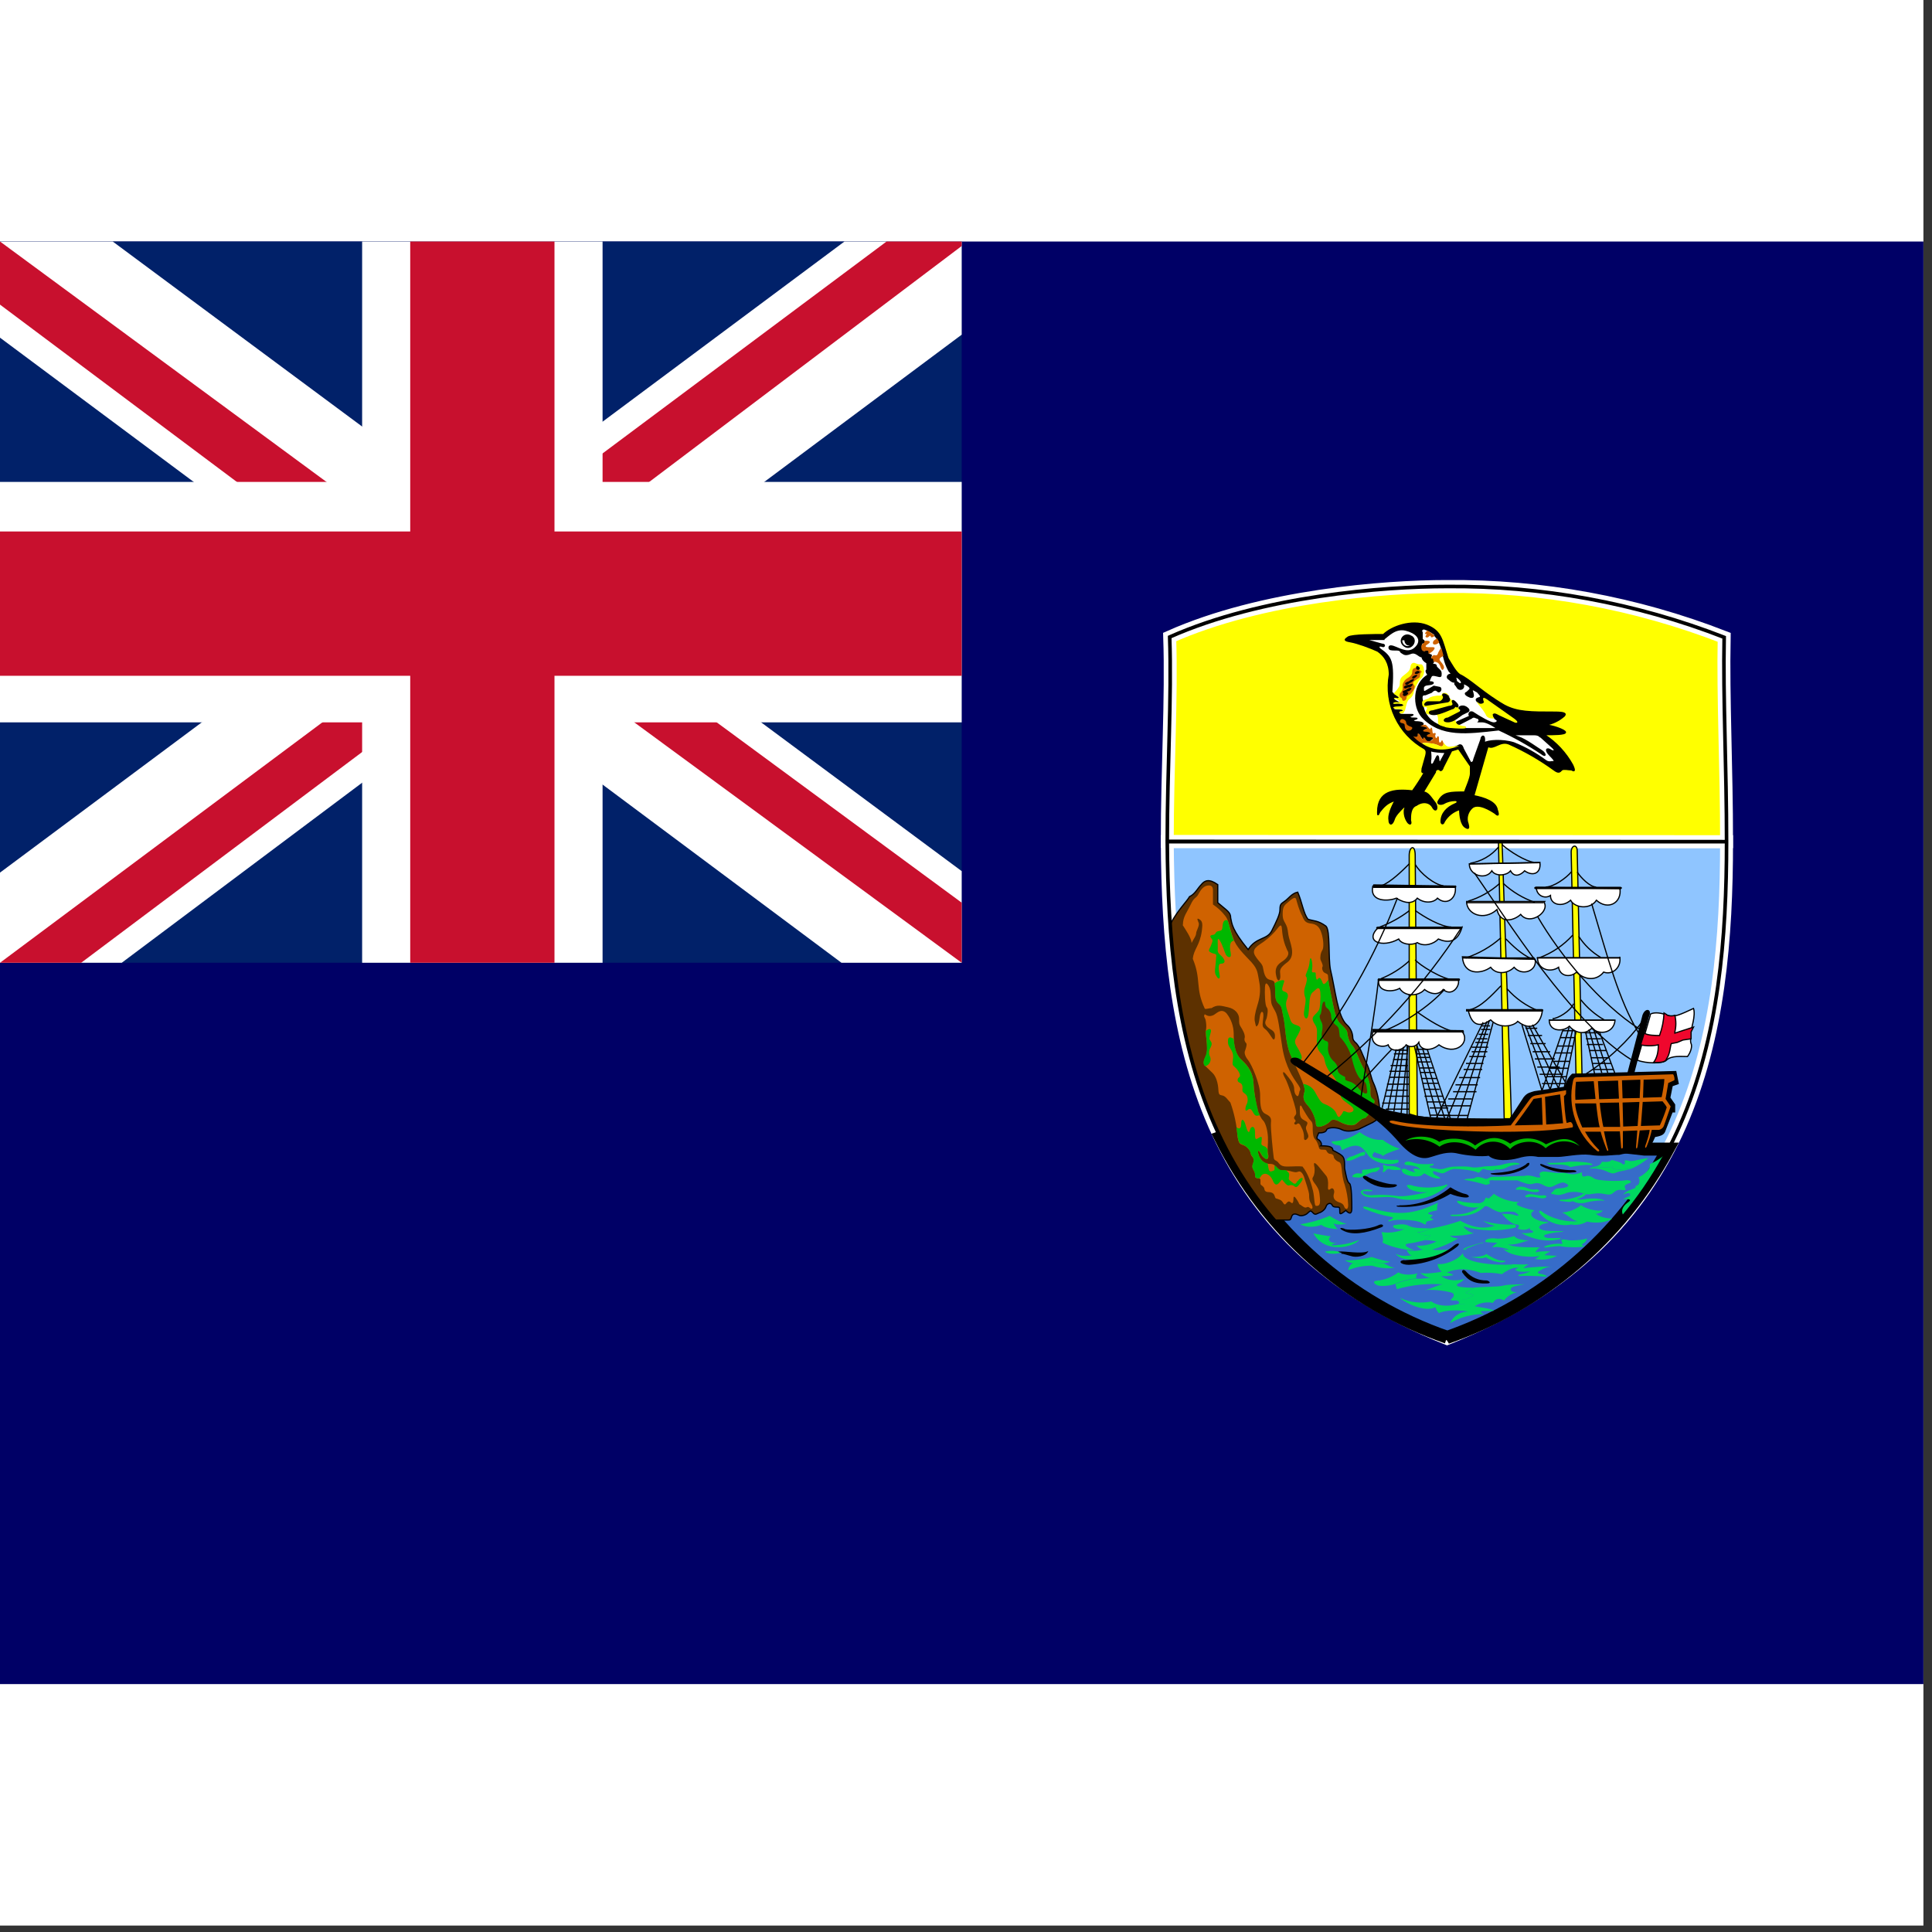 <svg width="75" height="75" viewBox="0 0 75 75" fill="none" xmlns="http://www.w3.org/2000/svg">
<rect x="0" y="0" width="75" height="75" fill="#333333" stroke="none"/>
<rect width="74.667" height="74.75" fill="white"/>
<g clip-path="url(#clip0_1_74171)">
<path d="M74.667 65.375V9.375H0V65.375H74.667Z" fill="#000066"/>
<path d="M67.025 32.673C67.025 40.105 65.835 48.132 56.175 51.958C46.538 48.132 45.36 40.105 45.313 32.673H67.025Z" fill="#8FC5FF" stroke="white" stroke-width="0.502"/>
<path d="M56.163 51.923C59.836 50.638 62.897 48.03 64.75 44.608H63.84C63.572 44.562 54.577 43.698 53.492 43.243C52.57 42.917 49.012 43.558 47.378 44.153C49.183 47.791 52.341 50.576 56.175 51.912L56.163 51.923Z" fill="#366CC9" stroke="black" stroke-width="0.502"/>
<path d="M49.42 47.362H49.968C50.097 47.362 50.097 47.362 50.143 47.222C50.19 47.082 50.33 47.128 50.423 47.175C50.505 47.222 50.692 47.175 50.773 47.082C50.878 46.988 50.878 46.988 50.972 47.082C51.053 47.175 51.1 47.128 51.205 47.082C51.24 47.082 51.427 46.988 51.473 46.848C51.508 46.72 51.648 46.673 51.707 46.767C51.742 46.86 51.823 46.86 51.928 46.86C52.01 46.86 52.01 46.895 52.01 47.035C52.01 47.128 52.01 47.175 52.243 46.988C52.43 47.175 52.477 47.082 52.477 46.895C52.477 46.72 52.477 45.985 52.383 45.938C52.29 45.892 52.243 45.577 52.197 45.355C52.197 44.888 52.197 44.888 51.742 44.655C51.742 44.538 51.648 44.48 51.275 44.48C51.333 44.433 51.275 44.305 51.193 44.247C51.1 44.212 51.1 44.165 51.193 43.978C51.287 43.978 51.473 43.978 51.508 43.838C51.602 43.757 51.882 43.757 52.057 43.838C52.243 43.932 52.43 43.932 52.745 43.838L53.293 43.57C53.527 43.43 53.562 43.383 53.562 43.208C53.562 42.742 53.433 42.298 53.328 42.065C53.212 41.832 53.212 41.598 53.013 41.202C52.838 40.828 52.838 40.735 52.663 40.513C52.558 40.42 52.512 40.373 52.512 40.245C52.498 40.065 52.414 39.897 52.278 39.778C51.928 39.463 51.835 38.413 51.648 37.643C51.555 37.177 51.648 36.127 51.473 35.952C51.147 35.718 51.007 35.765 50.773 35.683C50.598 35.45 50.552 35.042 50.377 34.633C50.143 34.68 50.003 34.902 49.875 34.983C49.735 35.088 49.688 35.088 49.688 35.31C49.688 35.497 49.548 35.777 49.373 36.127C49.187 36.5 48.778 36.36 48.452 36.862C47.822 36.092 47.822 35.858 47.775 35.637C47.775 35.403 47.635 35.357 47.273 35.042V34.342C46.947 34.108 46.772 34.167 46.632 34.342C46.492 34.482 46.398 34.703 46.177 34.808C46.083 34.983 45.71 35.345 45.442 35.858C45.722 39.953 46.632 44.06 49.408 47.35L49.42 47.362Z" fill="#5D3100" stroke="black" stroke-width="0.047"/>
<path d="M67.025 32.673C67.025 29.838 66.885 27.097 66.932 24.74C63.5 23.405 59.846 22.736 56.163 22.768C53.748 22.768 49 23.13 45.407 24.728C45.488 27.097 45.313 29.838 45.313 32.662L67.025 32.673Z" fill="#FFFF00" stroke="white" stroke-width="0.502"/>
<path d="M45.908 35.905C46.025 36.092 46.247 36.407 46.258 36.605C46.352 36.418 46.422 36.348 46.433 36.243C46.433 36.127 46.585 35.928 46.527 35.812C46.48 35.695 46.445 35.613 46.573 35.695C46.702 35.777 46.678 35.928 46.655 36.138C46.573 36.722 46.34 36.838 46.305 37.223C46.643 38.04 46.387 38.343 46.772 39.16C46.83 39.183 46.982 39.125 47.028 39.137C47.238 38.997 47.378 39.032 47.67 39.102C47.95 39.16 48.102 39.358 48.102 39.545C48.102 39.732 48.102 39.767 48.172 39.872C48.23 39.965 48.335 40.14 48.323 40.268C48.288 40.385 48.335 40.455 48.382 40.502C48.417 40.56 48.358 40.712 48.335 40.782C48.3 40.852 48.312 40.98 48.452 41.155C48.592 41.33 48.918 42.077 48.918 42.508C48.918 42.963 48.953 43.162 49.128 43.243C49.303 43.325 49.362 43.395 49.338 43.582C49.315 43.757 49.42 44.748 49.443 44.912C49.455 45.063 49.525 45.028 49.607 45.11C49.677 45.192 49.723 45.285 49.957 45.285C50.202 45.285 50.423 45.262 50.563 45.285C50.797 45.577 50.913 45.985 50.972 46.23C51.03 46.487 51.018 46.813 51.088 46.813C51.182 46.813 51.263 46.813 51.24 46.522C51.217 46.218 51.193 46.172 51.088 46.008C50.972 45.857 50.913 45.775 50.972 45.693C51.03 45.6 51.042 45.46 51.03 45.332C51.007 45.215 50.96 45.028 51.17 45.262L51.485 45.647C51.543 45.717 51.567 45.88 51.555 46.032C51.543 46.172 51.555 46.23 51.66 46.148C51.742 46.078 51.835 46.207 51.777 46.358C51.742 46.51 51.812 46.603 51.952 46.662C52.092 46.708 52.15 46.743 52.185 46.848C52.22 46.942 52.337 47 52.337 46.778C52.325 46.505 52.278 46.234 52.197 45.973C52.138 45.833 52.092 45.53 52.08 45.343C52.057 45.168 52.033 45.122 51.952 45.098C51.87 45.063 51.788 44.982 51.777 44.912C51.777 44.83 51.695 44.795 51.648 44.795C51.59 44.795 51.543 44.76 51.508 44.702C51.485 44.632 51.45 44.632 51.392 44.632C51.333 44.62 51.24 44.655 51.205 44.562C51.182 44.468 51.135 44.328 51.077 44.258C51.018 44.188 50.972 44.153 50.96 43.885C50.96 43.617 50.96 43.582 50.867 43.488C50.773 43.395 50.633 43.138 50.575 43.045C50.528 42.928 50.458 42.823 50.458 43.045C50.458 43.278 50.458 43.395 50.61 43.477C50.75 43.558 50.785 43.558 50.727 43.687C50.657 43.803 50.727 43.885 50.75 43.967C50.785 44.048 50.82 44.13 50.75 44.2C50.68 44.293 50.61 44.27 50.622 44.142C50.622 44.006 50.586 43.873 50.517 43.757C50.47 43.64 50.412 43.57 50.342 43.64C50.272 43.687 50.213 43.617 50.26 43.57C50.318 43.523 50.295 43.488 50.26 43.453C50.237 43.43 50.213 43.383 50.272 43.313C50.33 43.243 50.33 43.208 50.295 43.045C50.26 42.882 50.003 42.042 49.887 41.855C49.77 41.657 49.782 41.528 49.922 41.703C50.073 41.89 50.213 42.053 50.237 42.217C50.237 42.38 50.272 42.473 50.318 42.52C50.377 42.578 50.4 42.567 50.435 42.427C50.435 42.298 50.552 42.345 50.388 42.1C50.213 41.855 49.91 41.435 49.782 40.677C49.665 39.93 49.618 39.452 49.502 39.253C49.385 39.043 49.35 38.997 49.338 38.81C49.327 38.623 49.338 38.425 49.257 38.285C49.175 38.145 49.117 38.122 49.105 38.332C49.093 38.542 49.105 39.032 49.175 39.102C49.245 39.183 49.198 39.405 49.175 39.51C49.152 39.627 48.977 39.755 49.373 39.988C49.525 40.093 49.49 40.222 49.49 40.292C49.455 40.385 49.432 40.373 49.35 40.245C49.268 40.117 49.187 40 49.105 39.942C49.023 39.883 49 39.825 49.023 39.65C49.047 39.475 49.058 39.358 49.023 39.3C48.977 39.253 48.953 39.288 48.918 39.393C48.895 39.487 48.883 39.743 48.813 39.813C48.755 39.883 48.755 39.837 48.72 39.685C48.673 39.533 48.732 39.288 48.813 39.02C48.895 38.763 48.953 38.46 48.883 38.11C48.813 37.76 48.837 37.643 48.58 37.352C48.3 37.048 47.985 36.768 47.868 36.407C47.728 36.033 47.705 35.707 47.553 35.543C47.422 35.375 47.264 35.23 47.087 35.112V34.563C47.087 34.423 47.028 34.353 46.877 34.377C46.725 34.4 46.62 34.528 46.527 34.703C46.433 34.89 46.363 34.808 46.223 35.112C46.083 35.415 45.92 35.578 45.92 35.905H45.908Z" fill="#CF6200"/>
<path d="M46.76 39.37C46.877 39.44 46.958 39.475 47.11 39.405C47.238 39.335 47.402 39.125 47.612 39.335C47.789 39.557 47.888 39.832 47.892 40.117C47.892 40.385 47.892 40.875 48.195 41.143C48.498 41.412 48.65 41.703 48.662 42.053C48.686 42.407 48.741 42.759 48.825 43.103C48.872 43.243 48.942 43.407 49.047 43.512C49.128 43.605 49.21 43.873 49.222 44.153C49.233 44.445 49.187 44.632 49.222 44.783C49.268 44.923 49.222 45.04 49.128 44.982C49.012 44.923 48.988 44.865 48.918 44.748C48.848 44.632 48.802 44.643 48.86 44.83C48.918 45.017 49.093 45.18 49.245 45.18C49.397 45.18 49.443 45.192 49.548 45.297C49.642 45.39 49.653 45.437 49.817 45.437C49.98 45.437 50.003 45.437 50.167 45.483C50.318 45.518 50.318 45.507 50.4 45.483C50.482 45.448 50.563 45.53 50.622 45.682C50.668 45.833 50.82 46.265 50.82 46.382C50.82 46.498 50.82 46.615 50.902 46.732C50.983 46.86 50.96 46.965 50.867 46.907C50.785 46.837 50.773 46.848 50.715 46.872C50.645 46.895 50.598 46.848 50.493 46.778C50.4 46.732 50.458 46.743 50.365 46.603C50.272 46.452 50.213 46.405 50.213 46.522C50.213 46.638 50.19 46.755 50.12 46.685C50.05 46.627 50.015 46.627 49.957 46.685C49.898 46.755 49.875 46.802 49.805 46.685C49.735 46.568 49.653 46.568 49.572 46.533C49.513 46.522 49.513 46.522 49.478 46.417C49.443 46.3 49.327 46.277 49.245 46.277C49.14 46.277 49.093 46.23 49.082 46.16C49.082 46.09 49.012 46.043 48.965 46.008C48.907 45.973 48.942 45.892 48.93 45.81C48.93 45.728 48.848 45.752 48.802 45.74C48.743 45.717 48.72 45.728 48.72 45.6C48.72 45.483 48.662 45.448 48.638 45.367C48.592 45.273 48.638 45.192 48.662 45.11C48.673 44.993 48.662 44.947 48.592 44.877C48.522 44.783 48.592 44.702 48.393 44.527C48.195 44.375 48.102 44.515 48.043 44.13C48.01 43.676 47.916 43.229 47.763 42.8C47.647 42.683 47.588 42.567 47.472 42.532C47.355 42.497 47.308 42.532 47.297 42.298C47.285 42.065 47.215 41.785 47.063 41.645L46.795 41.388C46.725 41.342 46.69 41.225 46.795 41.038C46.9 40.828 46.853 40.548 46.842 40.42C46.83 40.303 46.795 40.117 46.818 39.977C46.842 39.837 46.818 39.662 46.795 39.568C46.76 39.487 46.713 39.452 46.772 39.37H46.76ZM49.618 36.01C49.463 36.215 49.279 36.396 49.07 36.547C48.848 36.71 48.568 36.827 48.72 37.095C48.883 37.363 49.012 37.398 49.035 37.597C49.07 37.807 49.128 37.982 49.268 38.028C49.443 38.075 49.502 38.052 49.502 38.378C49.502 38.693 49.502 38.845 49.642 38.962C49.782 39.078 49.758 39.218 49.828 39.51C49.898 39.813 49.898 40.467 50.085 40.91C50.26 41.342 50.703 42.193 50.645 42.357C50.598 42.532 50.552 42.66 50.727 42.87C50.925 43.068 51.042 43.372 51.077 43.547C51.077 43.722 51.112 43.78 51.31 43.722C51.44 43.689 51.557 43.62 51.648 43.523C51.707 43.442 51.835 43.453 52.01 43.547C52.185 43.652 52.453 43.733 52.617 43.652C52.768 43.547 52.85 43.407 52.99 43.407C53.212 43.243 53.293 42.917 53.34 42.823C53.387 42.73 53.352 42.73 53.258 42.637C53.165 42.543 53.212 42.38 53.2 42.228C53.177 42.065 53.118 41.82 52.932 41.47C52.745 41.12 52.617 40.7 52.5 40.595C52.383 40.478 52.313 40.21 52.302 40.082C52.29 39.965 52.138 39.848 52.045 39.755C51.94 39.65 51.858 39.522 51.742 38.962C51.625 38.413 51.555 38.028 51.555 37.912C51.555 37.818 51.532 37.818 51.438 37.772C51.345 37.737 51.298 37.585 51.345 37.515C51.357 37.433 51.298 37.352 51.263 37.258C51.24 37.165 51.263 36.99 51.333 36.885C51.392 36.792 51.38 36.535 51.322 36.302C51.263 36.092 51.193 35.905 50.937 35.858C50.692 35.835 50.633 35.765 50.552 35.555C50.435 35.357 50.342 34.995 50.318 34.913C50.295 34.832 50.237 34.82 50.05 34.983C49.863 35.135 49.793 35.182 49.793 35.485C49.793 35.683 49.84 35.742 49.898 35.847C49.957 35.963 49.98 35.998 50.015 36.29C50.062 36.582 50.33 37.06 49.992 37.34C49.642 37.597 49.688 37.667 49.7 37.853C49.723 38.052 49.607 38.168 49.548 37.912C49.478 37.632 49.548 37.48 49.735 37.352C49.922 37.235 50.097 37.06 49.968 36.885C49.856 36.642 49.789 36.382 49.77 36.115C49.758 35.928 49.735 35.858 49.618 36.01Z" fill="#CF6200"/>
<path d="M46.807 40.035L46.842 40.42C46.842 40.548 46.888 40.828 46.783 41.027C46.69 41.225 46.713 41.33 46.783 41.388H46.795C46.993 41.33 47.028 41.12 46.97 41.015C46.945 40.959 46.934 40.898 46.938 40.837C46.942 40.776 46.961 40.717 46.993 40.665C47.052 40.548 47.052 40.49 46.993 40.408C46.935 40.327 46.935 40.327 46.993 40.105C47.063 39.907 46.912 39.907 46.807 40.035ZM48.837 43.103C48.802 42.963 48.662 42.403 48.662 42.053C48.65 41.703 48.487 41.412 48.195 41.143C47.962 40.933 47.915 40.595 47.892 40.327C47.717 40.222 47.658 40.268 47.67 40.467C47.67 40.677 47.903 40.77 47.868 41.085C47.833 41.388 47.833 41.318 47.985 41.47C48.113 41.61 48.183 41.773 48.102 41.82C48.02 41.878 48.02 41.995 48.125 42.03C48.242 42.077 48.242 42.193 48.23 42.31C48.218 42.415 48.335 42.438 48.382 42.508C48.452 42.59 48.452 42.788 48.382 42.893C48.335 43.01 48.323 43.185 48.428 43.092C48.545 42.987 48.592 43.092 48.673 43.232C48.743 43.348 48.813 43.313 48.907 43.29C48.873 43.231 48.846 43.168 48.825 43.103H48.837ZM50.353 45.857C50.307 45.997 50.225 45.962 50.155 45.892C50.085 45.822 50.003 45.822 50.038 45.682C50.062 45.553 50.038 45.53 49.957 45.46L49.922 45.425H49.828C49.653 45.425 49.642 45.39 49.537 45.285C49.518 45.269 49.499 45.253 49.478 45.238V45.332C49.478 45.46 49.478 45.425 49.362 45.472C49.245 45.507 49.245 45.343 49.222 45.238C49.22 45.215 49.216 45.191 49.21 45.168C49.126 45.15 49.049 45.108 48.987 45.048C48.926 44.989 48.882 44.913 48.86 44.83C48.802 44.643 48.86 44.632 48.93 44.748C49 44.865 49.012 44.9 49.117 44.982C49.21 45.04 49.257 44.923 49.21 44.783C49.204 44.733 49.204 44.682 49.21 44.632C49.193 44.584 49.16 44.543 49.117 44.515C48.907 44.433 48.977 44.422 48.977 44.258C49 44.107 48.965 44.107 48.837 44.188C48.72 44.27 48.72 44.188 48.72 43.932C48.72 43.698 48.557 43.698 48.522 43.862C48.487 44.037 48.417 43.92 48.358 43.687C48.3 43.453 48.183 43.383 48.183 43.617C48.183 43.815 48.113 43.85 47.997 43.757L48.043 44.118C48.102 44.503 48.195 44.352 48.393 44.527C48.58 44.69 48.522 44.783 48.592 44.865C48.662 44.947 48.673 45.005 48.662 45.098C48.627 45.192 48.592 45.273 48.627 45.355C48.662 45.448 48.72 45.472 48.72 45.6C48.72 45.717 48.743 45.705 48.802 45.74H48.895L48.977 45.623C49.128 45.483 49.327 45.623 49.408 45.822C49.478 45.997 49.56 46.043 49.677 45.892C49.793 45.752 49.747 45.775 49.863 45.903C49.98 46.043 50.027 46.02 50.027 46.02C50.027 46.02 50.143 45.973 50.237 46.043C50.318 46.113 50.353 46.102 50.517 45.88C50.668 45.647 50.447 45.717 50.377 45.857H50.353ZM50.797 39.347C50.843 38.997 50.808 38.658 50.948 38.53C51.1 38.413 51.263 38.145 51.263 38.693C51.24 39.23 51.217 39.195 51.112 39.323C50.995 39.452 50.902 39.487 50.995 39.685C51.123 39.883 51.135 39.918 51.123 40.222C51.112 40.537 51.112 40.677 51.228 40.828C51.357 40.992 51.392 40.992 51.427 41.178C51.463 41.378 51.561 41.562 51.707 41.703C51.847 41.843 52.01 42.193 52.022 42.45C52.045 42.707 52.255 42.765 52.465 42.952C52.675 43.127 52.418 43.243 52.267 43.162C52.103 43.092 52.162 43.162 52.068 43.278C51.975 43.395 51.952 43.407 51.87 43.208C51.788 43.022 51.52 42.893 51.392 42.847C51.263 42.8 51.158 42.59 51.042 42.38C50.995 42.297 50.929 42.227 50.85 42.174C50.771 42.121 50.681 42.088 50.587 42.077C50.633 42.205 50.657 42.31 50.645 42.357C50.598 42.532 50.552 42.66 50.727 42.87C50.925 43.068 51.042 43.372 51.077 43.547C51.077 43.722 51.112 43.78 51.31 43.722C51.437 43.683 51.553 43.615 51.648 43.523C51.707 43.442 51.835 43.442 52.01 43.547C52.185 43.64 52.453 43.733 52.617 43.64C52.768 43.535 52.85 43.407 52.99 43.407C53.212 43.243 53.293 42.905 53.34 42.823C53.387 42.707 53.352 42.707 53.258 42.625C53.165 42.532 53.212 42.368 53.188 42.217C53.188 42.053 53.118 41.82 52.932 41.47C52.733 41.12 52.617 40.7 52.5 40.595C52.383 40.478 52.302 40.21 52.302 40.082C52.278 39.965 52.138 39.848 52.045 39.743C51.94 39.65 51.847 39.51 51.742 38.962C51.66 38.53 51.578 38.192 51.567 38.028C51.45 38.203 51.368 38.262 51.333 38.122C51.275 37.982 51.228 37.912 51.158 38.005C51.1 38.098 51.077 37.912 51.077 37.83C51.077 37.748 51.077 37.748 50.972 37.748C50.878 37.748 50.972 37.632 50.937 37.375C50.902 37.142 50.855 37.118 50.832 37.398C50.797 37.678 50.633 37.865 50.703 37.912C50.762 37.982 50.727 38.11 50.668 38.297C50.617 38.432 50.617 38.581 50.668 38.717C50.715 38.833 50.645 39.09 50.622 39.288C50.587 39.487 50.75 39.697 50.797 39.358V39.347ZM47.903 36.523C47.787 36.523 47.705 36.64 47.775 36.99C47.822 37.223 47.658 37.177 47.588 37.06C47.53 36.943 47.472 36.71 47.355 36.512C47.227 36.313 47.285 36.64 47.273 36.838C47.25 37.037 47.378 37.037 47.483 37.188C47.6 37.352 47.507 37.41 47.39 37.41C47.273 37.41 47.308 37.667 47.343 37.83C47.378 38.005 47.308 38.04 47.227 37.9C47.11 37.748 47.192 37.55 47.203 37.27C47.227 37.002 47.238 37.06 47.063 37.002C46.888 36.932 46.912 36.897 46.993 36.745C47.052 36.582 47.11 36.512 47.028 36.43C46.958 36.348 46.97 36.302 47.098 36.29C47.215 36.267 47.168 36.173 47.285 36.15C47.402 36.115 47.448 36.15 47.46 35.952C47.472 35.777 47.53 35.683 47.658 35.73C47.74 35.998 47.833 36.407 47.903 36.523ZM49.502 38.39C49.502 38.717 49.502 38.857 49.642 38.973C49.782 39.09 49.758 39.23 49.828 39.522C49.898 39.825 49.898 40.478 50.085 40.922L50.295 41.388C50.394 41.305 50.473 41.202 50.528 41.085C50.563 40.992 50.423 40.758 50.318 40.583C50.202 40.373 50.33 40.315 50.435 40.07C50.552 39.848 50.435 39.837 50.248 39.767C50.085 39.708 50.085 39.533 49.992 39.288C49.898 39.032 49.91 38.927 49.968 38.775C50.027 38.635 49.992 38.53 49.863 38.495C49.735 38.46 49.77 38.378 49.817 38.215C49.863 38.063 49.898 38.028 49.7 38.063C49.56 38.11 49.525 38.145 49.478 38.18L49.502 38.39Z" fill="#00B800"/>
<path d="M51.322 39.043C51.298 39.23 51.298 39.335 51.252 39.393C51.205 39.452 51.24 39.545 51.287 39.65C51.345 39.743 51.357 39.86 51.322 40.047C51.275 40.222 51.345 40.35 51.438 40.397C51.532 40.443 51.578 40.397 51.555 40.63C51.545 40.73 51.558 40.832 51.592 40.927C51.627 41.022 51.682 41.108 51.753 41.178C51.87 41.272 51.952 41.423 51.928 41.528C51.928 41.622 52.01 41.703 52.127 41.762C52.243 41.808 52.22 41.82 52.22 41.878C52.22 41.937 52.267 41.948 52.383 41.983C52.5 42.018 52.617 42.088 52.757 42.263C52.897 42.45 53.107 42.532 53.072 42.345C53.037 42.17 53.072 42.018 52.885 41.937C52.687 41.843 52.547 41.388 52.477 41.073C52.391 40.763 52.23 40.479 52.01 40.245C51.975 40.012 52.01 39.907 51.87 39.802C51.81 39.759 51.761 39.704 51.726 39.639C51.692 39.574 51.673 39.502 51.672 39.428C51.672 39.335 51.602 39.195 51.532 39.148C51.473 39.113 51.438 39.043 51.438 38.938C51.438 38.845 51.345 38.857 51.322 39.055V39.043Z" fill="#5D3100"/>
<path d="M50.482 47.525C50.871 47.465 51.252 47.355 51.613 47.198C51.812 47.327 52.138 47.502 52.278 47.502C52.01 47.56 51.823 47.537 51.765 47.478C51.8 47.56 51.882 47.7 51.952 47.712C51.683 47.712 51.392 47.642 51.298 47.548C51.065 47.642 50.692 47.665 50.482 47.525ZM50.983 47.875C51.088 47.91 51.59 47.992 51.66 47.992C51.497 48.132 51.637 48.272 51.905 48.248C51.788 48.272 51.625 48.318 51.73 48.342C52.086 48.337 52.438 48.266 52.768 48.132C52.535 48.423 51.438 48.692 50.983 47.875ZM51.45 48.587C51.655 48.536 51.87 48.548 52.068 48.622C51.905 48.692 51.543 48.692 51.438 48.598L51.45 48.587Z" fill="#00D860"/>
<path d="M51.952 48.587C52.185 48.552 52.885 48.703 53.118 48.563C53.037 48.785 52.617 48.82 52.453 48.762C52.302 48.727 52.162 48.668 52.057 48.668C52.127 48.633 52.033 48.633 51.94 48.587H51.952Z" fill="black"/>
<path d="M52.197 48.925C52.551 48.935 52.905 48.892 53.247 48.797C53.445 48.867 53.877 48.983 53.97 48.972C53.772 49.088 53.387 49.018 53.27 48.972C53.099 49.043 52.914 49.075 52.728 49.067C52.543 49.059 52.361 49.011 52.197 48.925Z" fill="#00D860"/>
<path d="M52.5 49.03C52.768 49.088 53.002 49.053 53.258 48.972C53.34 48.995 53.527 49.042 53.713 49.042C53.83 49.1 53.982 49.193 54.145 49.217C53.851 49.257 53.552 49.229 53.27 49.135C52.95 49.126 52.632 49.186 52.337 49.31C52.343 49.255 52.361 49.201 52.392 49.155C52.422 49.108 52.463 49.069 52.512 49.042L52.5 49.03Z" fill="#00D860"/>
<path d="M52.197 47.712C52.395 47.77 53.153 47.735 53.515 47.56C53.678 47.478 53.772 47.607 53.597 47.653C52.99 47.887 52.488 47.957 52.138 47.77C51.998 47.7 51.975 47.63 52.197 47.7V47.712Z" fill="black"/>
<path d="M55.837 46.685C54.915 47.117 54.32 47.245 53.048 46.848C52.932 46.825 52.85 46.848 52.978 46.93C53.297 47.068 53.629 47.169 53.97 47.233C54.133 47.245 54.075 47.315 53.97 47.35C53.877 47.373 53.853 47.443 53.982 47.397C54.11 47.338 54.892 47.315 55.207 47.478C55.335 47.56 55.37 47.537 55.358 47.478C55.347 47.432 55.417 47.397 55.522 47.385C55.615 47.373 55.685 47.338 55.603 47.315C55.522 47.28 55.51 47.257 55.568 47.233C55.627 47.198 55.638 47.163 55.545 47.152C55.463 47.128 55.393 47.105 55.475 47.07C55.572 47.028 55.674 47 55.778 46.988C55.802 46.93 55.767 46.755 55.837 46.685Z" fill="#00D860"/>
<path d="M54.32 46.79C55.044 46.801 55.747 46.553 56.303 46.09C56.49 46.207 56.735 46.323 56.875 46.347C57.003 46.37 57.108 46.487 56.91 46.487C56.712 46.487 56.443 46.405 56.303 46.347C55.708 46.711 55.017 46.886 54.32 46.848C54.192 46.848 54.157 46.79 54.32 46.802V46.79Z" fill="black"/>
<path d="M52.768 43.943C52.955 44.072 53.27 44.282 53.678 44.247C53.876 44.405 54.102 44.523 54.343 44.597C54.063 44.69 53.76 44.795 53.69 44.877C53.573 44.76 53.398 44.783 53.363 44.713C53.247 44.83 53.258 44.865 53.34 44.923C53.605 45.002 53.881 45.038 54.157 45.028C54.297 44.982 54.355 45.11 54.227 45.145C53.912 45.262 53.293 45.145 53.083 44.807C52.85 44.468 52.675 44.34 52.092 44.655C52.033 44.48 52.033 44.457 51.917 44.457C51.8 44.457 51.59 44.305 51.753 44.305C51.917 44.305 52.383 44.235 52.768 43.955V43.943Z" fill="#00D860"/>
<path d="M52.92 44.725C52.803 44.737 52.535 44.888 52.442 44.9C52.337 44.923 52.162 45.063 52.337 45.063C52.535 45.063 52.768 44.865 52.897 44.865C53.025 44.865 53.037 44.69 52.92 44.713V44.725ZM53.503 45.308C53.422 45.332 53.118 45.402 53.037 45.402C52.955 45.402 52.862 45.402 52.873 45.472C52.885 45.53 52.908 45.577 52.768 45.553C52.652 45.53 52.547 45.588 52.523 45.623C52.488 45.658 52.465 45.693 52.593 45.705C52.71 45.705 52.78 45.74 52.932 45.658C53.072 45.588 53.2 45.507 53.352 45.495C53.503 45.495 53.655 45.285 53.492 45.32L53.503 45.308Z" fill="#00D860"/>
<path d="M53.072 45.67C53.2 45.775 53.842 45.973 54.063 45.973C54.297 45.962 54.262 46.055 54.087 46.09C53.888 46.119 53.686 46.106 53.493 46.052C53.3 45.998 53.121 45.903 52.967 45.775C52.827 45.658 52.967 45.612 53.06 45.67H53.072Z" fill="black"/>
<path d="M56.093 46.008C55.706 46.118 55.297 46.13 54.903 46.043C54.705 45.973 54.518 45.973 54.67 46.113C54.787 46.242 55.23 46.323 55.487 46.265C54.6 46.463 54.367 46.452 54.157 46.417C53.886 46.384 53.612 46.376 53.34 46.393C53.21 46.414 53.077 46.398 52.955 46.347C52.873 46.288 52.85 46.218 53.083 46.242C53.317 46.253 53.352 46.218 53.153 46.183C52.943 46.148 52.675 46.23 52.943 46.417C53.223 46.58 53.807 46.393 54.192 46.51C54.528 46.598 54.881 46.603 55.22 46.526C55.559 46.449 55.875 46.291 56.14 46.067C56.175 46.043 56.245 45.95 56.093 45.997V46.008ZM53.69 45.273C53.713 45.343 53.713 45.39 53.69 45.437C53.667 45.483 53.678 45.542 53.748 45.483C53.818 45.425 53.865 45.343 53.958 45.39C54.04 45.425 54.227 45.425 54.308 45.413C54.402 45.413 54.425 45.378 54.308 45.332C54.202 45.286 54.086 45.262 53.97 45.262C53.9 45.273 53.807 45.262 53.748 45.227C53.69 45.192 53.678 45.227 53.69 45.273Z" fill="#00D860"/>
<path d="M54.95 45.507C54.857 45.507 54.67 45.437 54.588 45.39C54.495 45.355 54.355 45.355 54.448 45.507C54.553 45.647 54.985 45.705 55.148 45.647C55.3 45.577 55.242 45.507 55.382 45.6C55.545 45.693 55.697 45.752 55.813 45.752C55.93 45.752 55.965 45.752 55.848 45.682C55.732 45.612 55.662 45.6 55.638 45.542C55.615 45.483 55.615 45.437 55.743 45.483C55.86 45.518 55.977 45.577 56.07 45.53C56.163 45.483 56.327 45.378 56.478 45.378L56.502 45.285C56.292 45.285 56.152 45.343 56.093 45.355C56.047 45.378 55.93 45.402 55.813 45.378C55.697 45.355 55.557 45.343 55.522 45.32C55.475 45.285 55.487 45.262 55.58 45.25C55.673 45.227 55.697 45.168 55.58 45.18C55.463 45.203 55.09 45.203 54.903 45.145C54.728 45.087 54.647 45.075 54.577 45.11C54.495 45.133 54.507 45.227 54.612 45.227C54.728 45.227 54.985 45.262 55.078 45.343C55.148 45.425 55.148 45.425 55.055 45.39C54.95 45.343 54.763 45.367 54.95 45.507Z" fill="#00D860"/>
<path d="M56.502 45.285L56.467 45.378C56.688 45.378 57.213 45.425 57.4 45.53C57.563 45.402 57.528 45.355 57.633 45.39C57.75 45.425 57.913 45.448 57.983 45.425C58.036 45.395 58.099 45.386 58.158 45.402C58.228 45.402 58.392 45.378 58.473 45.332C58.567 45.273 58.753 45.215 58.858 45.215C58.952 45.215 59.092 45.18 58.893 45.145C58.707 45.11 58.403 45.18 58.31 45.215C58.193 45.25 57.902 45.273 57.727 45.273C57.552 45.273 57.307 45.355 57.108 45.308C56.898 45.262 56.618 45.285 56.49 45.285H56.502Z" fill="#00D860"/>
<path d="M59.255 45.192C58.905 45.448 58.462 45.507 57.96 45.542C57.808 45.542 57.855 45.588 57.983 45.6C58.52 45.658 59.127 45.46 59.337 45.25C59.395 45.18 59.383 45.087 59.255 45.18V45.192Z" fill="black"/>
<path d="M56.828 45.798C57.117 45.842 57.402 45.908 57.68 45.997C57.82 45.973 57.855 45.95 57.832 45.892C57.797 45.845 57.785 45.798 58.03 45.822H58.905C58.998 45.787 59.173 45.647 59.255 45.647C59.045 45.647 58.147 45.693 58.042 45.682C57.925 45.682 57.867 45.682 57.797 45.728C57.727 45.763 57.692 45.787 57.598 45.74C57.482 45.705 57.353 45.658 57.248 45.728C57.178 45.775 56.98 45.728 56.828 45.798Z" fill="#00D860"/>
<path d="M58.905 45.822C58.987 45.787 59.173 45.647 59.255 45.635C59.418 45.623 59.582 45.682 59.663 45.705C59.745 45.728 59.838 45.705 59.78 45.635C59.733 45.577 59.78 45.448 60.013 45.483C60.27 45.507 60.387 45.553 60.632 45.53C60.877 45.507 60.97 45.682 61.413 45.507C61.39 45.682 61.472 45.693 61.553 45.658C61.635 45.635 61.728 45.635 61.868 45.74C62.02 45.857 62.883 45.857 63.082 45.822C63.292 45.787 63.385 45.892 63.233 45.938C63.082 45.985 63.047 46.055 63.082 46.113C63.117 46.16 63.152 46.218 62.965 46.195C62.767 46.172 62.732 46.23 62.65 46.288C62.557 46.358 62.533 46.405 62.265 46.347C62.008 46.3 61.95 46.335 61.81 46.347C61.67 46.37 61.635 46.382 61.483 46.335C61.278 46.261 61.054 46.249 60.842 46.3C60.655 46.37 60.527 46.417 60.352 46.37C60.177 46.335 60.177 46.347 60.282 46.253C60.375 46.137 60.398 46.137 60.608 46.125C60.818 46.102 60.958 46.043 60.83 45.962C60.678 45.88 60.643 45.892 60.445 45.973C60.258 46.067 60.165 46.137 59.943 46.02C59.733 45.903 59.64 45.915 59.477 45.962C59.337 45.997 59.103 45.903 58.905 45.822ZM59.617 46.172C59.337 46.218 59.267 46.043 58.987 46.067C58.893 46.09 58.73 46.207 58.952 46.183C59.173 46.172 59.418 46.288 59.628 46.277C59.838 46.265 59.745 46.16 59.628 46.172H59.617ZM59.313 46.37C59.442 46.323 59.733 46.428 59.873 46.405C60.002 46.382 60.107 46.452 59.967 46.51C59.827 46.557 59.535 46.428 59.383 46.463C59.255 46.51 59.103 46.452 59.302 46.37H59.313ZM56.467 47.152C56.665 47.152 57.377 47.117 57.657 46.533C57.68 46.487 57.692 46.463 57.773 46.533C57.855 46.592 58.193 46.778 58.8 46.837C58.975 46.837 59.15 46.93 58.812 46.918C58.462 46.895 57.925 46.802 57.75 46.685C57.435 47.163 56.887 47.222 56.467 47.21C56.222 47.21 56.28 47.14 56.467 47.152Z" fill="#00D860"/>
<path d="M57.995 46.335C57.902 46.463 57.575 46.685 57.435 46.708C57.283 46.708 56.828 46.685 56.723 46.638C56.607 46.603 56.478 46.603 56.63 46.72C56.844 46.836 57.087 46.889 57.33 46.872C57.517 46.837 57.692 46.778 57.82 46.872C57.937 46.942 58.17 47.082 58.31 47.058C58.45 47.023 58.718 47.023 58.812 47.058C58.905 47.105 59.057 47.245 58.823 47.175C58.59 47.093 58.403 47.152 58.298 47.105C58.415 47.268 58.683 47.537 58.905 47.537C58.963 47.537 59.01 47.642 58.905 47.688C58.998 47.735 59.255 47.793 59.407 47.653C59.36 47.712 59.383 47.735 59.442 47.758C59.5 47.782 59.57 47.828 59.465 47.852C59.348 47.875 59.115 47.887 59.045 47.852C59.278 48.003 59.862 48.248 60.48 48.12C60.597 48.108 60.667 48.05 60.48 48.062C60.072 48.062 60.048 48.062 59.978 48.027C59.908 47.98 59.932 47.945 60.048 47.91C60.213 47.868 60.381 47.84 60.55 47.828C60.667 47.828 60.795 47.793 60.55 47.793C60.317 47.793 60.013 47.793 59.885 47.747C59.768 47.712 59.687 47.642 59.815 47.56C59.932 47.478 60.06 47.502 60.118 47.443C59.733 47.443 59.255 47.21 59.512 47.023C59.57 46.988 59.558 46.977 59.465 46.965C59.285 46.929 59.109 46.875 58.94 46.802C58.823 46.743 58.893 46.673 58.998 46.65C58.765 46.685 58.298 46.568 57.995 46.347V46.335ZM61.472 46.335C61.262 46.487 60.853 46.568 60.678 46.568C60.515 46.568 60.48 46.615 60.62 46.627C60.76 46.638 60.912 46.673 60.97 46.65C61.028 46.627 61.075 46.627 61.157 46.673C61.301 46.721 61.456 46.721 61.6 46.673C61.775 46.627 62.032 46.603 62.148 46.603C62.265 46.615 62.382 46.615 62.148 46.557C61.938 46.498 61.565 46.533 61.472 46.557C61.39 46.58 61.145 46.557 61.273 46.533C61.402 46.498 61.507 46.417 61.577 46.37L61.472 46.335ZM61.355 46.802C61.148 46.956 60.901 47.049 60.643 47.07C60.877 47.163 61.087 47.42 61.25 47.397C61.168 47.455 61.075 47.513 60.982 47.537C61.199 47.573 61.422 47.532 61.612 47.42C61.962 47.513 62.428 47.443 62.58 47.303C62.347 47.303 62.078 47.233 61.95 47.117C62.067 47.117 62.172 47.058 62.218 46.988C61.95 47.035 61.518 46.907 61.367 46.778L61.355 46.802Z" fill="#00D860"/>
<path d="M60.982 47.525C61.075 47.525 61.18 47.455 61.25 47.408C60.798 47.441 60.346 47.335 59.955 47.105C59.698 46.883 59.698 47.058 59.873 47.21C60.021 47.349 60.199 47.451 60.394 47.508C60.589 47.565 60.794 47.575 60.993 47.537L60.982 47.525ZM61.612 48.073C61.507 48.132 60.993 48.178 60.83 48.132C60.655 48.097 60.597 48.108 60.62 48.19C60.655 48.26 60.69 48.307 60.55 48.283C60.392 48.276 60.234 48.296 60.083 48.342C59.967 48.365 59.85 48.458 60.06 48.423C60.282 48.4 60.468 48.353 60.643 48.388C60.795 48.423 61.355 48.435 61.46 48.388C61.577 48.342 61.507 48.353 61.46 48.353C61.402 48.353 61.378 48.318 61.46 48.272C61.542 48.237 61.588 48.155 61.612 48.073ZM56.677 47.397C56.312 47.524 55.937 47.621 55.557 47.688C55.323 47.793 55.137 47.852 55.02 47.852C55.102 47.922 55.428 47.992 55.545 47.957C55.475 48.038 55.312 48.108 55.253 48.155C55.452 48.12 55.662 48.178 55.767 48.19C55.527 48.318 55.256 48.375 54.985 48.353C55.055 48.423 55.137 48.505 55.242 48.505C55.033 48.566 54.813 48.574 54.6 48.528C54.67 48.645 54.717 48.715 54.81 48.738C54.612 48.75 54.378 48.785 54.18 48.668C54.332 48.878 54.67 48.937 55.183 48.878C55.697 48.82 56.117 48.598 56.233 48.505C56.023 48.528 55.732 48.54 55.603 48.505C55.957 48.411 56.295 48.265 56.607 48.073C56.49 48.073 56.376 48.036 56.28 47.968C56.594 47.984 56.909 47.953 57.213 47.875C57.049 47.84 56.903 47.744 56.805 47.607C57.451 47.793 58.133 47.813 58.788 47.665C58.882 47.642 58.882 47.513 58.707 47.537C58.38 47.56 57.738 47.467 57.563 47.385C57.703 47.484 57.862 47.552 58.03 47.583C57.738 47.677 57.307 47.735 56.677 47.385V47.397Z" fill="#00D860"/>
<path d="M55.253 48.155C55.312 48.108 55.487 48.038 55.545 47.957C55.417 47.992 55.102 47.922 55.02 47.84C55.137 47.84 55.323 47.793 55.557 47.688C55.137 47.677 54.857 47.677 54.682 47.583C54.518 47.49 54.25 47.537 54.133 47.56C54.017 47.572 54.063 47.758 54.518 47.712C54.24 47.836 53.932 47.877 53.632 47.828C53.678 47.992 53.713 48.143 53.667 48.237C53.912 48.377 54.565 48.552 54.892 48.528C54.6 48.423 54.448 48.307 54.682 48.272C54.915 48.248 55.055 48.202 55.265 48.155H55.253Z" fill="#00D860"/>
<path d="M54.518 48.925C55.078 48.878 55.848 48.867 56.455 48.342C56.607 48.225 56.712 48.272 56.56 48.4C56.023 48.817 55.372 49.061 54.693 49.1C54.378 49.1 54.238 48.948 54.518 48.913V48.925Z" fill="black"/>
<path d="M58.765 47.992C58.553 48.055 58.333 48.087 58.112 48.085C57.984 48.056 57.85 48.065 57.727 48.108C57.633 48.167 57.622 48.225 57.75 48.225L58.135 48.248C58.053 48.291 57.981 48.35 57.925 48.423C58.135 48.377 58.473 48.458 58.578 48.517C58.538 48.525 58.497 48.525 58.457 48.517C58.417 48.509 58.379 48.493 58.345 48.47C58.66 48.82 59.617 48.82 59.768 48.75C59.698 48.808 59.628 48.867 59.57 48.867C59.827 48.925 60.13 48.913 60.445 48.75L59.955 48.727C60.02 48.662 60.1 48.614 60.188 48.587C60.072 48.563 59.698 48.575 59.605 48.622C59.64 48.538 59.701 48.468 59.78 48.423C59.313 48.423 58.742 48.423 58.543 48.307C58.858 48.353 59.232 48.155 59.383 48.155C59.127 48.155 58.847 48.097 58.777 47.98L58.765 47.992ZM57.587 48.225C57.353 48.283 57.003 48.388 56.898 48.435C56.805 48.493 56.712 48.517 56.91 48.517C56.933 48.513 56.957 48.509 56.98 48.505C56.898 48.505 56.805 48.505 56.968 48.447C57.12 48.4 57.318 48.295 57.575 48.248L57.587 48.225ZM57.12 48.797C57.202 48.797 57.552 48.797 57.703 48.68C57.843 48.773 58.135 48.937 58.31 48.937C58.497 48.937 58.473 48.983 58.31 49.007C58.086 48.999 57.868 48.931 57.68 48.808C57.47 48.89 57.295 48.82 57.097 48.797H57.12ZM54.367 50.395C54.744 50.562 55.164 50.607 55.568 50.523C55.778 50.698 56.187 50.71 56.408 50.663C56.642 50.617 56.84 50.593 57.097 50.663C57.33 50.757 57.843 50.768 57.995 50.885L57.517 50.897C57.447 50.92 57.482 50.955 57.61 51.013C57.147 51.009 56.692 51.13 56.292 51.363C56.352 51.229 56.45 51.114 56.575 51.036C56.699 50.957 56.844 50.916 56.992 50.92C56.782 50.85 56.093 50.838 55.86 50.978C55.798 50.911 55.751 50.831 55.72 50.745C55.358 50.943 54.647 50.64 54.355 50.395H54.367ZM53.433 49.718C53.743 49.693 54.038 49.579 54.285 49.392C54.367 49.462 54.693 49.532 55.043 49.427C54.973 49.473 54.962 49.578 54.985 49.625C54.703 49.651 54.428 49.722 54.168 49.835C54.028 49.905 53.585 49.963 53.445 49.882C53.305 49.812 53.305 49.742 53.422 49.718H53.433Z" fill="#00D860"/>
<path d="M54.985 49.637C54.703 49.663 54.428 49.734 54.168 49.847L54.227 50.045C54.806 49.879 55.41 49.816 56.012 49.858C55.825 49.87 55.487 50.068 55.3 50.08C55.767 50.045 56.21 50.138 56.327 50.173C56.443 50.197 56.478 50.29 56.385 50.383C56.292 50.488 56.257 50.465 56.443 50.488C56.63 50.488 57.027 50.453 57.202 50.278C57.12 50.208 56.945 50.243 56.887 50.173C57.005 50.136 57.112 50.072 57.202 49.987C57.022 49.991 56.843 49.98 56.665 49.952C56.572 49.928 56.49 49.893 56.618 49.823C56.707 49.78 56.786 49.721 56.852 49.648C56.618 49.707 56.257 49.765 55.942 49.532C56.058 49.555 56.327 49.532 56.42 49.497C56.343 49.447 56.255 49.415 56.163 49.403C56.397 49.287 56.863 49.182 57.482 49.415C57.759 49.394 58.037 49.41 58.31 49.462C58.427 49.368 58.613 49.135 58.718 49.088C58.018 49.135 56.758 49.018 56.793 48.645C56.56 48.948 56.035 49.112 55.813 49.065C55.79 49.158 55.883 49.298 55.965 49.368C55.732 49.415 55.323 49.462 55.137 49.415C55.253 49.52 55.44 49.613 55.557 49.613C55.323 49.613 55.183 49.66 54.985 49.637Z" fill="#00D860"/>
<path d="M56.432 50.477C56.642 50.477 57.015 50.453 57.202 50.278C57.12 50.208 56.945 50.243 56.887 50.173C57.005 50.136 57.112 50.072 57.202 49.987C57.715 49.94 58.147 49.963 58.368 49.905C58.578 49.847 59.127 49.87 59.232 49.847C58.753 49.928 58.66 49.963 58.648 50.045C58.625 50.127 58.788 50.173 58.905 50.173C58.707 50.173 58.427 50.395 58.392 50.488C58.112 50.325 57.995 50.512 57.948 50.582C57.832 50.535 57.435 50.547 57.237 50.722C56.98 50.64 56.805 50.605 56.537 50.64C56.712 50.605 56.677 50.488 56.443 50.477H56.432ZM58.707 49.077C58.87 49.077 59.22 49.1 59.348 49.077C59.27 49.115 59.199 49.166 59.138 49.228C59.547 49.182 60.095 49.147 60.258 49.182C60.048 49.147 59.85 49.287 59.745 49.345C59.652 49.403 59.71 49.45 59.85 49.462C59.99 49.485 60.165 49.578 59.92 49.555C59.687 49.532 59.173 49.52 59.057 49.532C58.94 49.555 58.87 49.497 59.057 49.462C59.183 49.443 59.305 49.403 59.418 49.345C59.278 49.38 59.01 49.38 58.917 49.345C58.823 49.31 58.788 49.287 58.882 49.252C58.987 49.217 58.917 49.205 58.812 49.217C58.707 49.217 58.462 49.333 58.31 49.462C58.462 49.298 58.613 49.158 58.707 49.088V49.077Z" fill="#00D860"/>
<path d="M56.91 49.357C57.008 49.47 57.13 49.56 57.267 49.62C57.405 49.681 57.554 49.71 57.703 49.707C57.773 49.707 57.937 49.812 57.738 49.823C57.237 49.847 56.992 49.718 56.77 49.403C56.723 49.333 56.805 49.24 56.91 49.357ZM59.885 45.203C60.142 45.32 60.667 45.437 61.075 45.425C61.157 45.425 61.285 45.495 61.11 45.507C60.676 45.56 60.236 45.478 59.85 45.273C59.745 45.215 59.78 45.157 59.885 45.203Z" fill="black"/>
<path d="M60.142 45.203C60.55 45.203 60.853 45.203 60.958 45.308C61.192 45.25 61.623 45.203 61.705 45.227C61.798 45.25 61.915 45.192 61.693 45.145C61.46 45.098 60.97 45.075 60.807 45.11C60.643 45.133 60.142 45.157 59.99 45.133C60.048 45.133 60.095 45.157 60.142 45.203ZM61.705 45.355C61.892 45.262 62.44 45.355 62.603 45.285C62.487 45.425 62.988 45.437 63.42 45.332C63.257 45.425 62.895 45.448 62.743 45.518C62.592 45.588 62.51 45.53 62.393 45.483C62.179 45.382 61.941 45.341 61.705 45.367V45.355Z" fill="#00D860"/>
<path d="M63.42 45.332C62.988 45.425 62.487 45.425 62.603 45.285C62.44 45.355 61.903 45.262 61.705 45.355C61.915 45.238 62.055 45.343 62.195 45.098C62.288 45.11 62.498 45.122 62.568 45.028C62.685 45.063 62.918 45.11 62.977 45.18C63.035 45.25 63.128 45.157 63.058 45.063C63.257 44.993 63.128 45.145 63.583 45.028C63.688 45.005 63.91 44.958 63.992 44.958C63.813 45.106 63.618 45.232 63.408 45.332H63.42Z" fill="#00D860"/>
<path d="M55.02 43.337L54.938 33.21C54.938 32.755 54.705 32.86 54.705 33.21V43.243L55.02 43.337ZM58.31 32.673L58.672 43.337L58.625 43.43H58.392L58.17 32.673H58.31ZM61.413 41.703L61.227 33.035C61.227 32.755 60.993 32.802 60.993 33.082L61.18 41.703H61.413Z" fill="#FFFF00" stroke="black" stroke-width="0.047"/>
<path d="M56.49 34.447L53.293 34.4C53.153 35.042 53.935 34.983 54.203 34.867C54.565 35.088 54.845 35.088 55.02 34.867C55.3 35.088 55.662 35.042 55.802 34.867C56.163 35.182 56.572 34.867 56.49 34.4V34.447ZM56.723 35.998H53.515C52.932 36.547 53.655 36.815 54.297 36.453C54.39 36.64 54.752 36.722 55.02 36.593C55.3 36.768 55.662 36.64 55.837 36.453C56.163 36.593 56.572 36.64 56.758 35.987L56.723 35.998ZM56.618 38.052H53.515C53.48 38.553 54.11 38.507 54.332 38.367C54.565 38.74 55.113 38.647 55.3 38.413C55.615 38.647 55.883 38.6 56.023 38.413C56.35 38.693 56.665 38.32 56.618 38.052ZM56.817 40.058L53.305 40.012C53.118 40.595 53.667 40.7 53.888 40.56C53.993 40.875 54.448 40.793 54.588 40.56C54.763 40.7 54.997 40.607 55.078 40.467C55.125 40.782 55.545 40.828 55.86 40.56C56.502 41.015 57.085 40.467 56.77 40.058H56.817ZM59.873 39.242H57.003C57.132 39.778 57.412 39.918 57.867 39.592C58.228 39.965 58.777 39.825 58.917 39.65C59.558 40.152 59.873 39.557 59.873 39.183V39.242ZM59.593 37.235L56.77 37.142C56.817 37.865 57.505 37.818 57.867 37.55C58.1 37.865 58.555 37.783 58.777 37.55C59.092 37.912 59.687 37.69 59.593 37.235ZM59.967 34.995H56.933C56.933 35.497 57.61 35.765 58.112 35.31C58.252 35.905 58.8 35.718 59.033 35.497C59.383 35.952 60.165 35.403 59.943 35.03L59.967 34.995ZM59.78 33.478L57.038 33.537C57.038 33.992 57.68 34.178 57.913 33.805C58.053 34.038 58.497 33.992 58.637 33.805C58.823 34.132 59.103 33.898 59.185 33.805C59.512 34.038 59.827 33.898 59.78 33.49V33.478ZM62.93 34.493L59.64 34.447C59.64 34.762 59.967 34.913 60.188 34.762C60.188 35.135 60.655 35.228 60.97 34.948C61.145 35.263 61.74 35.31 61.973 34.948C62.428 35.357 62.977 35.042 62.883 34.482L62.93 34.493ZM62.883 37.177H59.687C59.687 37.643 60.188 37.772 60.503 37.55C60.562 37.912 60.97 37.958 61.203 37.737C61.518 38.052 61.973 38.087 62.253 37.737C62.603 37.865 62.93 37.55 62.883 37.188V37.177ZM62.697 39.603H60.142C60.142 40.058 60.69 40.058 60.923 39.837C61.192 40.152 61.565 40.152 61.787 39.918C62.102 40.198 62.65 40.105 62.697 39.603Z" fill="white" stroke="black" stroke-width="0.047"/>
<path d="M58.625 43.442C57.26 43.442 55.848 43.442 54.892 43.337C53.935 43.255 53.655 43.068 52.978 42.66L50.4 41.108C50.178 41.015 49.957 41.155 50.272 41.342L52.827 43.022C53.409 43.397 53.932 43.857 54.378 44.387C54.927 44.982 55.288 44.982 55.557 44.888C55.837 44.807 56.198 44.655 56.607 44.76C56.98 44.842 57.517 44.888 57.797 44.842C58.03 45.075 58.613 45.028 58.94 44.935C59.255 44.842 59.488 44.842 59.71 44.888H60.492C60.725 44.888 61.308 44.76 61.717 44.807C62.183 44.888 62.58 44.807 62.86 44.807C63.157 44.73 63.467 44.714 63.77 44.76C64.05 44.573 64.132 44.34 64.237 44.118C64.505 44.072 64.587 44.025 64.633 43.885L64.913 43.162H65.007V42.882L64.82 42.613L64.913 42.147L65.147 42.065L65.053 41.598L61.04 41.703C60.895 41.836 60.797 42.012 60.76 42.205L59.57 42.38C59.442 42.427 59.302 42.427 59.162 42.613L58.625 43.442Z" fill="black" stroke="black" stroke-width="0.047"/>
<path d="M63.42 41.657L64.003 39.417C64.097 39.183 63.875 39.148 63.782 39.417L63.198 41.657H63.42Z" fill="black" stroke="black" stroke-width="0.047"/>
<path d="M65.742 39.148C65.24 39.382 64.972 39.51 64.738 39.417C64.505 39.323 64.237 39.277 64.062 39.37C64.063 39.386 64.063 39.401 64.062 39.417C63.897 39.997 63.73 40.576 63.56 41.155C63.91 41.295 64.563 41.295 64.692 41.155C64.878 40.968 65.287 41.015 65.508 41.015C65.648 40.828 65.695 40.607 65.648 40.513C65.602 40.42 65.648 40.198 65.648 40.047C65.648 39.93 65.835 39.417 65.742 39.148Z" fill="white" stroke="black" stroke-width="0.047"/>
<path d="M54.25 34.855C53.365 37.16 52.134 39.315 50.598 41.248M51.508 41.797C53.533 40.164 55.289 38.223 56.712 36.045M53.515 38.005C53.387 39.242 53.013 41.423 52.838 42.567M54.017 40.747C53.562 41.202 52.967 41.925 52.477 42.333M58.263 38.273C57.902 38.647 57.493 39.09 57.073 39.195M58.497 38.378C58.831 38.759 59.251 39.055 59.722 39.242M58.263 36.407C57.867 36.758 57.402 37.024 56.898 37.188M58.45 36.442C58.718 36.71 59.033 37.025 59.453 37.223M56.992 34.983C57.446 34.848 57.864 34.612 58.217 34.295M58.357 34.295C58.71 34.622 59.127 34.872 59.582 35.03M57.073 33.513C57.502 33.441 57.892 33.218 58.17 32.883M58.31 32.79C58.625 33.07 59.22 33.432 59.547 33.478M61.005 33.84C60.818 34.073 60.317 34.435 60.002 34.435M61.227 33.852C61.367 34.073 61.728 34.435 61.962 34.435M59.768 37.177C60.26 36.992 60.7 36.692 61.052 36.302M61.285 36.348C61.501 36.683 61.793 36.963 62.137 37.165M60.27 39.545C60.457 39.545 60.958 39.265 61.087 38.962M61.367 38.81C61.618 39.126 61.927 39.391 62.277 39.592M53.748 40C54.332 39.813 55.487 39.09 56.082 38.402M54.985 39.265C55.44 39.592 56.035 39.965 56.443 40.047M53.608 37.993C54.012 37.831 54.383 37.598 54.705 37.305M54.938 37.258C55.067 37.445 56.023 38.04 56.443 38.04M54.705 35.357C54.357 35.621 53.972 35.834 53.562 35.987M54.938 35.345C55.253 35.578 55.942 35.987 56.338 35.987M54.717 33.525C54.448 33.793 53.993 34.248 53.62 34.388M54.95 33.572C55.125 33.887 55.673 34.342 56.035 34.388M59.687 35.578C60.562 37.083 62.102 38.962 63.653 39.953M57.237 33.887C58.508 35.707 60.97 39.685 63.338 41.143M63.805 39.592C63.194 40.423 62.434 41.135 61.565 41.692M63.607 40.093C62.837 38.81 62.428 37.223 61.787 35.077M55.405 40.735L56.315 43.465M55.218 40.688L56.082 43.418M54.997 40.548L55.813 43.372M54.903 40.595L55.533 43.372M55.533 43.29H56.315M56.222 43.01H55.498M56.128 42.777H55.405M56.035 42.555H55.3M55.883 42.287H55.3M55.253 42.053H55.837M55.207 41.867H55.79M55.16 41.633H55.708M55.125 41.458H55.615M55.067 41.225H55.533M55.02 41.05H55.487M54.985 40.91H55.44M54.973 40.735H55.393M54.203 40.735L53.655 43.01M54.343 40.735L53.877 43.103M54.483 40.642L54.11 43.15M54.658 40.583L54.39 43.243M54.705 43.057H53.795M54.705 42.823H53.655M54.705 42.555H53.748M54.658 42.322H53.795M54.705 42.088H53.842M54.705 41.82H53.935M54.705 41.587H53.935M54.658 41.365H53.982M54.658 41.132H54.075M54.658 40.91H54.11M54.658 40.77H54.157M54.623 43.29V40.595M57.575 39.685L55.767 43.383M57.727 39.65L56.175 43.43M57.82 39.603L56.583 43.43M57.96 39.697L56.957 43.43M57.003 43.302H55.86M57.085 42.928H56M57.132 42.66H56.222M57.318 42.38H56.408M57.365 42.112H56.502M57.458 41.832H56.642M57.54 41.517H56.817M57.587 41.283H56.91M57.68 41.015H57.038M57.738 40.828H57.132M57.773 40.653H57.132M57.727 40.467H57.272M57.738 40.327H57.318M57.773 40.152H57.4M57.855 39.965H57.493M57.843 39.825H57.528M59.08 39.778L59.862 42.345M59.22 39.825L60.177 42.298M59.36 39.825L60.503 42.252M60.772 42.018L59.488 39.778M60.772 42.065H59.862M60.678 41.703H59.768M60.55 41.423H59.675M60.363 41.108H59.582M60.177 40.828H59.5M60.002 40.513H59.407M59.862 40.198H59.313M59.675 39.918H59.22M60.678 39.965L59.862 42.333M60.912 39.883L60.177 42.298M60.503 42.252L61.052 39.965M61.18 40.058L60.725 42.205M59.955 42.065H60.725M60.048 41.797H60.818M60.13 41.47H60.865M60.282 41.202H60.958M60.363 40.875H61.005M60.457 40.607H61.04M60.585 40.28H61.133M60.678 40.012H61.145M61.553 40.058L61.903 41.692M61.682 39.965L62.183 41.657M61.868 39.965L62.417 41.657M62.09 40.058L62.685 41.657M62.638 41.517H61.868M62.557 41.283H61.822M62.463 41.062H61.775M62.358 40.782H61.682M62.23 40.548H61.6M62.148 40.327H61.565M62.067 40.093H61.518" stroke="black" stroke-width="0.047"/>
<path d="M54.553 44.282C54.915 44.048 55.545 44.083 55.872 44.328C56.257 44.118 56.945 44.177 57.26 44.468C57.75 44.118 58.158 44.072 58.625 44.398C58.832 44.261 59.075 44.19 59.323 44.194C59.571 44.198 59.812 44.278 60.013 44.422C60.445 44.223 60.912 44.06 61.32 44.492C61.122 44.358 60.885 44.294 60.647 44.309C60.409 44.324 60.182 44.416 60.002 44.573C59.593 44.165 58.87 44.317 58.625 44.608C58.539 44.515 58.434 44.441 58.318 44.391C58.202 44.342 58.076 44.317 57.949 44.319C57.822 44.321 57.697 44.35 57.583 44.404C57.468 44.458 57.366 44.535 57.283 44.632C56.852 44.282 56.222 44.258 55.883 44.515C55.695 44.376 55.477 44.283 55.246 44.242C55.015 44.202 54.778 44.215 54.553 44.282Z" fill="#00B800"/>
<path d="M61.028 43.768C59.15 44.095 55.032 43.885 54.145 43.64C53.83 43.57 53.912 43.453 54.18 43.523C55.218 43.757 57.435 43.757 58.648 43.687L59.372 42.695C59.488 42.543 59.535 42.532 59.78 42.497L60.795 42.322V42.462C60.772 42.497 60.748 42.532 60.713 42.543C60.713 42.777 60.76 43.372 60.818 43.593L60.947 43.558C61.028 43.535 61.11 43.757 61.028 43.768Z" fill="#CF6200"/>
<path d="M64.12 43.862H64.377C64.447 43.862 64.563 43.803 64.598 43.687L64.855 42.952L64.657 42.66L64.762 42.042L64.995 41.937C65.018 41.902 64.995 41.75 64.948 41.703L61.262 41.82C61.145 41.82 61.098 41.82 61.063 41.972C60.955 42.465 60.984 42.979 61.149 43.456C61.313 43.934 61.607 44.357 61.997 44.678C62.055 44.725 62.137 44.678 62.032 44.597C61.835 44.399 61.666 44.175 61.53 43.932H62.137C62.183 44.13 62.335 44.538 62.37 44.62C62.393 44.702 62.463 44.702 62.417 44.585C62.347 44.352 62.3 44.06 62.265 43.92H62.883L62.93 44.527C62.93 44.608 63 44.608 63 44.515V43.908L63.56 43.885L63.513 44.492C63.502 44.597 63.548 44.632 63.572 44.492L63.653 43.885L64.038 43.862C64.038 44.002 63.91 44.375 63.875 44.468C63.84 44.585 63.898 44.585 63.933 44.48C64.014 44.284 64.076 44.081 64.12 43.873V43.862Z" fill="#CF6200"/>
<path d="M61.425 43.768C61.367 43.64 61.157 43.173 61.145 42.835H61.962C61.985 43.08 62.055 43.628 62.102 43.757L61.425 43.768ZM62.102 42.812C62.113 43.022 62.218 43.687 62.242 43.745H62.895L62.848 42.8L62.102 42.812ZM61.18 41.995C61.151 42.227 61.143 42.461 61.157 42.695L61.938 42.66L61.868 41.972L61.18 41.995ZM62.032 41.972L62.078 42.672L62.848 42.648L62.813 41.948L62.032 41.972ZM62.965 41.937L62.988 42.637L63.653 42.625C63.653 42.473 63.688 42.018 63.677 41.913L62.965 41.937ZM63.805 41.913L63.782 42.613L64.505 42.59C64.54 42.438 64.61 42.042 64.61 41.89L63.805 41.913ZM64.54 42.753L63.77 42.777L63.7 43.71L64.435 43.687C64.538 43.459 64.628 43.225 64.703 42.987C64.645 42.87 64.598 42.835 64.54 42.753ZM62.988 42.8L63.012 43.733L63.572 43.71L63.642 42.777L62.988 42.8ZM59.838 42.613L59.535 42.66C59.3 43.009 59.054 43.351 58.8 43.687L59.885 43.663L59.85 42.613H59.838ZM59.978 42.578L60.025 43.652L60.678 43.605L60.562 42.485L59.978 42.578Z" fill="black"/>
<path d="M56.805 40.058H53.293V39.965L56.793 40.012L56.805 40.058ZM59.547 37.235C59.582 37.235 59.582 37.235 59.547 37.235L56.805 37.188C56.758 37.188 56.758 37.188 56.805 37.188H59.547V37.235ZM56.63 38.005C56.665 38.005 56.665 38.052 56.63 38.052H53.515C53.48 38.052 53.515 38.005 53.515 38.005H56.63ZM56.712 35.998C56.758 35.998 56.758 36.045 56.712 36.045H53.48C53.433 36.045 53.433 35.998 53.48 35.998H56.712ZM56.478 34.4C56.525 34.4 56.525 34.447 56.478 34.447H53.328C53.293 34.447 53.328 34.353 53.328 34.353L56.525 34.4H56.478Z" fill="black" stroke="black" stroke-width="0.047"/>
<path d="M59.768 33.49L57.027 33.537L59.768 33.49Z" fill="white" stroke="black" stroke-width="0.047"/>
<path d="M59.908 35.042C59.955 35.042 59.955 35.042 59.908 35.042H56.933C56.887 35.042 56.887 35.042 56.933 35.042H59.908ZM62.872 37.142V37.188H59.675C59.582 37.188 59.582 37.188 59.675 37.188H62.883L62.872 37.142ZM62.872 34.447C62.965 34.447 62.965 34.493 62.872 34.493H59.617C59.57 34.493 59.57 34.447 59.617 34.447H62.907H62.872ZM59.85 39.195C59.897 39.195 59.897 39.242 59.85 39.242H56.933V39.195H59.85ZM62.673 39.603C62.72 39.603 62.72 39.603 62.673 39.603H60.118H62.673Z" fill="black" stroke="black" stroke-width="0.047"/>
<path d="M65.018 40.058C65.069 39.847 65.069 39.627 65.018 39.417C64.927 39.443 64.83 39.443 64.738 39.417C64.694 39.383 64.647 39.351 64.598 39.323C64.585 39.622 64.526 39.917 64.423 40.198C64.283 40.198 63.957 40.198 63.828 40.105L63.688 40.56C63.915 40.61 64.15 40.61 64.377 40.56C64.377 40.828 64.33 41.062 64.19 41.248C64.423 41.248 64.657 41.248 64.692 41.108C64.832 40.922 64.832 40.642 64.878 40.513L65.112 40.467L65.333 40.373L65.648 40.327V40.058L65.742 39.872L65.018 40.105V40.058Z" fill="#EF072D" stroke="black" stroke-width="0.047"/>
<path d="M53.702 24.635C53.34 24.635 52.512 24.635 52.337 24.728C52.197 24.822 52.15 24.868 52.43 24.915C52.698 24.962 53.2 25.148 53.48 25.277C53.748 25.463 53.935 25.743 53.935 26.187C53.834 26.749 53.911 27.33 54.156 27.846C54.4 28.363 54.8 28.79 55.3 29.068C55.347 29.115 55.393 29.15 55.347 29.337L55.207 29.838C55.207 29.932 55.16 30.025 55.3 29.978C55.156 30.227 55 30.468 54.833 30.702C54.11 30.62 53.48 30.702 53.48 31.518C53.48 31.623 53.48 31.705 53.562 31.518C53.702 31.343 53.842 31.168 54.157 31.075C53.982 31.39 53.888 31.658 53.923 31.845C53.923 31.985 54.017 32.078 54.11 31.845C54.157 31.658 54.343 31.483 54.483 31.343C54.565 31.297 54.565 31.297 54.518 31.437C54.499 31.616 54.549 31.795 54.658 31.938C54.752 32.032 54.798 31.985 54.752 31.845C54.752 31.658 54.752 31.343 54.985 31.262C55.253 31.075 55.522 31.157 55.615 31.343C55.755 31.577 55.848 31.343 55.708 31.157C55.568 30.982 55.44 30.748 55.253 30.748L55.72 29.978C55.72 29.885 55.802 29.838 55.895 29.885C55.895 29.932 55.988 29.932 56.023 29.792L56.35 29.15L56.618 29.068L57.085 29.745V30.025C57.085 30.2 56.898 30.608 56.852 30.748C56.303 30.748 56.035 30.748 55.848 31.075C55.755 31.203 55.895 31.25 56.023 31.203C56.164 31.119 56.326 31.075 56.49 31.075C56.572 31.075 56.618 31.157 56.49 31.203C56.163 31.343 55.942 31.577 55.942 31.892C55.942 31.985 56.023 32.032 56.07 31.892C56.204 31.668 56.416 31.501 56.665 31.425C56.665 31.658 56.712 32.032 56.898 32.125C57.027 32.207 57.027 32.125 56.992 31.985C56.898 31.752 56.992 31.518 57.12 31.39C57.353 31.122 57.902 31.483 58.042 31.577C58.123 31.658 58.217 31.705 58.123 31.437C58.077 31.122 57.622 30.97 57.213 30.888L57.762 28.975C57.995 29.115 58.228 28.742 58.578 28.882C59.191 29.155 59.773 29.491 60.317 29.885C60.503 30.025 60.55 29.978 60.632 29.885C60.725 29.838 60.865 29.885 61.005 29.885C61.087 29.932 61.18 29.978 61.052 29.698C60.789 29.22 60.412 28.815 59.955 28.52C60.317 28.52 60.772 28.52 60.772 28.427C60.772 28.333 60.223 28.147 60.002 28.147C60.27 28.098 60.52 27.977 60.725 27.797C60.818 27.692 60.725 27.645 60.363 27.645C59.407 27.645 58.905 27.645 58.403 27.377C57.587 26.91 57.073 26.373 56.665 26.187C56.49 26.058 56.35 25.778 56.21 25.557C55.977 24.857 55.977 24.507 55.393 24.273C54.798 24.04 54.017 24.32 53.702 24.635Z" fill="black" stroke="black" stroke-width="0.047"/>
<path d="M53.748 24.822H52.978C52.978 24.822 52.885 24.822 52.978 24.822L53.655 25.008C53.795 25.008 53.748 25.137 53.655 25.09C53.562 25.055 53.48 25.09 53.562 25.183C54.028 25.51 54.11 25.65 54.028 26.875L54.25 27.062C54.343 27.062 54.297 27.143 54.25 27.097C54.203 27.062 54.017 27.097 54.157 27.19C54.297 27.283 54.39 27.283 54.25 27.283C54.11 27.283 53.982 27.377 54.25 27.33C54.483 27.33 54.612 27.423 54.25 27.47C53.982 27.47 54.063 27.563 54.25 27.563C54.565 27.563 54.483 27.645 54.39 27.645C54.297 27.645 54.25 27.738 54.483 27.738H54.798C54.845 27.738 54.892 27.738 54.798 27.785C54.705 27.785 54.705 27.878 54.845 27.878C54.985 27.878 55.078 27.878 54.938 27.925C54.892 27.925 54.798 27.972 54.938 28.018C55.253 28.018 55.288 28.1 55.207 28.147C55.113 28.193 55.067 28.193 55.207 28.193C55.347 28.193 55.487 28.24 55.347 28.287C55.253 28.287 55.207 28.38 55.347 28.38C55.487 28.38 55.58 28.473 55.487 28.52C55.393 28.567 55.347 28.613 55.487 28.613C55.615 28.613 55.662 28.648 55.568 28.695C55.487 28.788 55.44 28.788 55.335 28.695C55.335 28.613 55.253 28.613 55.253 28.695L55.16 28.567C55.113 28.427 55.02 28.427 55.02 28.567C55.02 28.695 54.938 28.613 54.845 28.567C55.066 28.82 55.365 28.991 55.695 29.055C56.025 29.118 56.366 29.07 56.665 28.917C56.712 28.917 56.758 28.917 56.805 29.068L57.073 29.57C57.12 29.652 57.213 29.57 57.213 29.477L57.493 28.695C57.493 28.567 57.668 28.462 57.622 28.835C57.762 28.742 58.31 28.695 58.765 28.835C59.205 29.011 59.62 29.242 60.002 29.523C60.034 29.548 60.072 29.566 60.113 29.574C60.153 29.582 60.195 29.581 60.235 29.57C60.352 29.57 60.41 29.57 60.177 29.337C59.943 29.103 60.048 29.022 60.177 29.103C60.317 29.197 60.41 29.15 60.27 29.022L59.815 28.613C59.768 28.613 59.768 28.52 59.547 28.52H58.847C58.765 28.52 58.672 28.52 58.952 28.613C59.22 28.695 59.722 29.068 59.862 29.15C60.002 29.243 60.048 29.43 59.815 29.243C59.295 28.898 58.749 28.593 58.182 28.333C56.945 28.473 55.942 28.613 55.207 27.832C54.845 27.423 54.845 26.548 55.44 26.198C55.347 26.093 55.347 26.012 55.393 26.012V25.732C55.3 25.685 55.207 25.592 55.207 25.498C55.067 25.498 54.973 25.277 54.752 25.37C54.518 25.463 54.483 25.37 54.39 25.323C54.343 25.23 54.297 25.23 54.157 25.23C54.017 25.23 53.923 25.23 53.923 25.137C53.923 25.055 54.017 25.055 54.203 25.137C54.518 25.277 54.787 25.37 55.02 25.055C55.207 24.775 54.938 24.553 54.565 24.46C54.157 24.367 53.888 24.693 53.702 24.822H53.748Z" fill="white" stroke="black" stroke-width="0.047"/>
<path d="M55.755 24.682C55.62 24.56 55.461 24.469 55.288 24.413C55.172 24.413 55.172 24.507 55.207 24.553V24.822C55.3 24.868 55.347 24.962 55.207 24.962C55.113 25.055 55.207 25.37 55.347 25.277H55.44C55.44 25.277 55.44 25.417 55.522 25.417C55.615 25.417 55.522 25.51 55.522 25.557H55.615C55.708 25.557 55.662 25.732 55.568 25.79C55.708 25.79 55.755 25.79 55.755 25.872C55.802 25.965 55.942 26.012 55.942 26.14C55.942 26.28 55.942 26.28 55.755 26.233C55.568 26.187 55.568 26.233 55.522 26.327C55.487 26.42 55.44 26.467 55.522 26.467C55.615 26.467 55.708 26.513 55.568 26.56C55.44 26.595 55.3 26.56 55.253 26.688C55.253 26.828 55.253 26.875 55.347 26.828L55.662 26.642L55.895 26.688C55.988 26.735 55.895 26.922 55.802 26.828C55.708 26.735 55.615 26.828 55.568 26.875L55.335 26.968C55.253 26.968 55.16 26.968 55.218 27.202C55.218 27.832 55.708 28.287 56.618 28.287H58.135C57.855 28.1 57.668 28.018 57.528 28.018H57.4C57.447 27.972 57.4 27.878 57.353 27.878C57.307 27.878 57.213 27.785 57.12 27.878L56.665 28.112C56.572 28.112 56.432 28.112 56.572 28.018L56.992 27.832C57.073 27.832 57.027 27.738 57.027 27.738C57.027 27.738 57.027 27.598 57.167 27.645C57.447 27.832 57.855 28.065 57.983 28.065C58.123 28.065 58.17 27.972 58.077 27.925C57.995 27.878 57.948 27.785 57.948 27.738C57.948 27.692 57.995 27.645 58.182 27.738C58.357 27.878 58.625 27.972 58.765 28.018C58.905 28.065 58.998 28.065 58.765 27.925L57.715 27.143C57.575 27.015 57.575 27.143 57.622 27.237C57.668 27.33 57.493 27.377 57.388 27.283C57.307 27.19 57.26 27.143 57.388 27.097C57.528 27.062 57.493 27.015 57.353 26.863C57.167 26.747 57.12 26.747 57.167 26.863C57.213 27.015 57.213 27.097 57.073 27.062C56.945 27.015 56.805 26.922 56.945 26.875C57.027 26.782 57.178 26.735 56.945 26.595C56.712 26.467 56.852 26.595 56.805 26.688C56.758 26.782 56.618 26.782 56.572 26.688C56.525 26.595 56.443 26.56 56.49 26.513C56.525 26.467 56.525 26.42 56.618 26.513C56.712 26.595 56.805 26.513 56.665 26.373C56.525 26.233 56.49 26.28 56.525 26.373C56.572 26.467 56.443 26.56 56.257 26.373C56.163 26.327 56.163 26.233 56.257 26.187C56.35 26.187 56.35 26.14 56.257 26.058C55.942 25.51 56.07 25.09 55.708 24.682H55.755Z" fill="white" stroke="black" stroke-width="0.047"/>
<path d="M55.767 24.775C55.743 24.822 55.732 24.81 55.673 24.857C55.615 24.903 55.592 25.032 55.708 25.02C55.741 25.017 55.772 25.007 55.8 24.991C55.828 24.974 55.852 24.953 55.872 24.927C55.845 24.873 55.814 24.823 55.778 24.775H55.767ZM55.417 24.472C55.312 24.565 55.3 24.612 55.347 24.612C55.405 24.612 55.382 24.612 55.347 24.682C55.3 24.74 55.417 24.775 55.463 24.717C55.522 24.67 55.522 24.658 55.545 24.717C55.557 24.775 55.662 24.717 55.697 24.682C55.615 24.6 55.498 24.53 55.405 24.472H55.417ZM55.242 24.985C55.125 25.043 55.16 25.358 55.347 25.265C55.405 25.242 55.452 25.265 55.452 25.3V25.382C55.528 25.35 55.595 25.303 55.65 25.242C55.755 25.102 55.65 25.125 55.487 25.125C55.323 25.125 55.288 25.09 55.44 24.997C55.58 24.903 55.475 24.857 55.288 24.88C55.312 24.915 55.3 24.95 55.242 24.985ZM55.93 25.685C55.837 25.58 55.895 25.545 55.988 25.487C56.007 25.479 56.023 25.467 56.035 25.452L55.953 25.148C55.918 25.172 55.86 25.277 55.837 25.323C55.813 25.405 55.79 25.452 55.72 25.44C55.638 25.405 55.568 25.487 55.557 25.568H55.615C55.638 25.58 55.65 25.638 55.638 25.685C55.86 25.685 55.895 25.813 55.93 25.918C55.977 26.035 56.012 26.023 56.047 25.953C56.082 25.883 56.012 25.778 55.93 25.685Z" fill="#CF6200"/>
<path d="M55.988 26.922C55.942 27.015 55.942 27.003 55.813 27.003C55.697 27.015 55.533 27.038 55.463 27.108C55.428 27.143 55.207 27.167 55.207 27.26C55.207 27.365 55.207 27.435 55.3 27.447C55.393 27.447 55.417 27.47 55.382 27.54C55.335 27.61 55.312 27.715 55.475 27.738C55.638 27.738 55.767 27.703 55.802 27.785C55.848 27.902 55.802 28.03 55.837 28.1C55.86 28.158 55.977 28.182 56.152 28.24C56.268 28.263 56.712 28.298 56.852 28.275C56.968 28.252 56.922 28.182 56.793 28.182C56.653 28.158 56.56 28.135 56.525 28.042C56.49 27.937 56.467 27.89 56.548 27.808C56.618 27.715 56.688 27.657 56.642 27.517C56.607 27.388 56.525 27.225 56.373 27.178C56.222 27.132 56.268 26.91 56.105 26.898C56.047 26.898 56.012 26.898 55.988 26.922Z" fill="#FFFF00"/>
<path d="M55.218 28.205C55.358 28.228 55.463 28.263 55.358 28.298C55.253 28.333 55.183 28.392 55.323 28.403C55.463 28.403 55.592 28.473 55.475 28.497C55.358 28.532 55.358 28.613 55.487 28.613C55.615 28.613 55.685 28.66 55.592 28.73C55.487 28.777 55.428 28.812 55.358 28.718C55.3 28.613 55.265 28.602 55.253 28.66C55.23 28.73 55.195 28.683 55.148 28.578C55.113 28.485 55.008 28.438 55.032 28.52C55.067 28.602 54.962 28.625 54.857 28.578C54.953 28.691 55.067 28.785 55.195 28.858C55.335 28.812 55.498 28.858 55.545 28.858C55.615 28.858 55.79 28.905 55.895 28.963C56 29.01 56.07 28.917 56.023 28.812C55.977 28.695 55.977 28.73 55.93 28.812C55.86 28.858 55.86 28.777 55.86 28.648C55.86 28.555 55.79 28.567 55.778 28.637C55.755 28.695 55.697 28.59 55.72 28.532C55.755 28.473 55.72 28.438 55.673 28.462C55.615 28.485 55.615 28.462 55.603 28.345C55.592 28.217 55.545 28.228 55.533 28.287C55.522 28.333 55.463 28.263 55.382 28.17C55.323 28.1 55.265 28.147 55.137 28.182L55.218 28.205Z" fill="#CF6200"/>
<path d="M56.653 28.952C56.012 29.208 55.545 29.092 55.195 28.858C55.335 28.812 55.498 28.858 55.557 28.858C55.615 28.858 55.802 28.905 55.895 28.963C55.988 29.01 56.07 28.917 56.023 28.812C56.105 28.928 56.175 28.998 56.28 28.987L56.653 28.952ZM55.277 25.942C55.23 25.802 55.195 25.778 55.125 25.79C55.055 25.79 55.02 25.778 54.938 25.743C54.868 25.708 54.763 25.743 54.752 25.895C54.728 26.047 54.635 26.105 54.518 26.198C54.402 26.28 54.343 26.35 54.343 26.502C54.343 26.642 54.308 26.665 54.227 26.782L54.098 26.933L54.238 27.015C54.332 27.062 54.297 27.12 54.215 27.097C54.133 27.073 54.04 27.12 54.192 27.143C54.332 27.178 54.39 27.26 54.262 27.26C54.11 27.225 53.958 27.353 54.227 27.318C54.495 27.295 54.588 27.423 54.285 27.423C53.97 27.423 54.087 27.528 54.262 27.528C54.553 27.528 54.46 27.61 54.378 27.61C54.308 27.61 54.273 27.727 54.472 27.692L54.542 27.575C54.577 27.482 54.6 27.213 54.717 27.132C54.822 27.062 54.88 26.933 54.88 26.863C54.88 26.793 55.055 26.432 55.148 26.35C55.265 26.268 55.312 26.082 55.265 25.953L55.277 25.942Z" fill="#FFFF00"/>
<path d="M55.043 25.965C54.938 25.883 54.822 25.942 54.822 26.082C54.822 26.198 54.752 26.257 54.658 26.315C54.606 26.342 54.56 26.38 54.524 26.426C54.488 26.473 54.462 26.526 54.448 26.583C54.448 26.7 54.472 26.758 54.402 26.852C54.32 26.933 54.308 27.003 54.355 27.062C54.425 27.108 54.425 27.108 54.437 27.178C54.472 27.248 54.6 27.178 54.6 27.097C54.6 27.015 54.635 27.015 54.717 26.968C54.81 26.922 54.95 26.688 54.915 26.63C54.892 26.572 54.798 26.513 54.915 26.432C55.032 26.338 55.125 26.315 55.125 26.245C55.125 26.152 55.148 26.128 55.183 26.093C55.218 26.058 55.113 26.012 55.043 25.977V25.965Z" fill="#CF6200"/>
<path d="M55.043 25.848C54.973 25.825 54.927 25.977 55.032 26C55.137 26.023 55.148 25.895 55.032 25.86L55.043 25.848ZM55.032 26.047C54.95 26.058 54.857 26.163 54.985 26.163C55.125 26.14 55.172 26.047 55.02 26.047H55.032ZM54.868 26.245C54.787 26.28 54.81 26.397 54.927 26.315C55.043 26.233 55.067 26.14 54.868 26.245ZM54.752 26.408C54.67 26.443 54.67 26.56 54.798 26.478C54.915 26.408 54.95 26.303 54.752 26.408Z" fill="black"/>
<path d="M54.588 26.49C54.507 26.525 54.553 26.63 54.67 26.56C54.787 26.49 54.787 26.385 54.588 26.49ZM54.682 26.595C54.588 26.63 54.647 26.735 54.763 26.665C54.88 26.595 54.88 26.49 54.67 26.595H54.682Z" fill="black"/>
<path d="M54.53 26.63C54.46 26.677 54.507 26.77 54.635 26.7C54.752 26.63 54.74 26.525 54.53 26.63ZM54.635 26.747C54.542 26.782 54.588 26.887 54.717 26.817C54.833 26.735 54.833 26.642 54.623 26.747H54.635Z" fill="black"/>
<path d="M54.483 26.817C54.413 26.852 54.46 26.957 54.588 26.887C54.705 26.817 54.682 26.712 54.495 26.817H54.483Z" fill="black"/>
<path d="M54.483 26.91C54.425 26.957 54.472 27.073 54.6 26.992C54.717 26.91 54.693 26.817 54.483 26.91Z" fill="black"/>
<path d="M54.437 27.913C54.355 27.913 54.297 28.042 54.402 28.065C54.507 28.088 54.53 28.1 54.53 28.17C54.53 28.24 54.565 28.368 54.67 28.368C54.787 28.368 54.88 28.252 54.787 28.217C54.682 28.182 54.6 28.147 54.588 28.053C54.588 27.972 54.495 27.913 54.437 27.913Z" fill="#CF6200"/>
<path d="M57.342 27.225L57.4 27.295C57.482 27.353 57.633 27.295 57.598 27.236C57.587 27.19 57.505 27.003 57.715 27.143L58.788 27.901C59.01 28.065 58.858 28.088 58.765 28.03L58.182 27.762C58.007 27.657 57.983 27.703 57.948 27.727C57.948 27.762 57.948 27.831 58.018 27.89C57.913 27.901 57.75 27.89 57.692 27.773C57.633 27.633 57.493 27.47 57.388 27.341C57.353 27.295 57.342 27.26 57.353 27.236L57.342 27.225Z" fill="#FFFF00"/>
<path d="M63.233 46.65C63.082 46.755 62.883 46.93 63.012 47.175L63.058 47.163C63.627 46.473 64.131 45.73 64.563 44.947V44.877C64.405 45.007 64.228 45.113 64.038 45.192C64.108 45.39 63.77 45.635 63.607 45.705C63.677 45.822 63.653 46.008 63.49 46.043C63.525 46.137 63.408 46.137 63.257 46.207C63.128 46.265 63.058 46.3 63.012 46.382C63.082 46.335 63.198 46.3 63.245 46.323C63.292 46.347 63.315 46.428 63.21 46.452C63.117 46.487 63.047 46.533 63 46.568C63.152 46.533 63.373 46.545 63.233 46.65Z" fill="#00D860"/>
<path d="M56.21 27.015C56.023 26.875 55.977 26.968 56.023 27.015C56.07 27.062 56.023 27.19 55.895 27.248H55.428C55.347 27.248 55.207 27.423 55.428 27.365L56.163 27.248C56.257 27.248 56.35 27.143 56.163 27.015H56.21ZM56.525 27.283C56.397 27.143 56.35 27.19 56.397 27.283C56.443 27.377 56.35 27.423 56.257 27.423L55.615 27.598C55.44 27.598 55.44 27.738 55.662 27.738C55.895 27.738 56.35 27.505 56.397 27.505C56.443 27.505 56.49 27.377 56.525 27.423C56.572 27.47 56.665 27.423 56.525 27.283ZM56.665 27.645L56.21 27.878C56.07 27.878 55.977 28.018 56.21 28.018C56.443 28.018 56.677 27.785 56.758 27.738L56.945 27.645C56.945 27.645 57.12 27.598 56.945 27.47C56.758 27.33 56.572 27.47 56.665 27.517C56.758 27.563 56.665 27.645 56.665 27.645Z" fill="black" stroke="black" stroke-width="0.047"/>
<path d="M54.798 24.682C54.507 24.483 54.192 24.88 54.507 25.102C54.787 25.3 55.09 24.868 54.81 24.682H54.798Z" fill="black"/>
<path d="M54.437 24.857H54.518C54.518 24.95 54.6 25.09 54.728 25.055C54.623 25.137 54.425 25.032 54.437 24.857ZM55.557 29.173C55.65 29.208 55.953 29.232 56.07 29.232L55.93 29.488C55.895 29.57 55.883 29.582 55.872 29.453C55.872 29.337 55.802 29.255 55.743 29.383L55.627 29.617C55.592 29.663 55.545 29.675 55.557 29.547C55.58 29.418 55.568 29.278 55.557 29.173Z" fill="white"/>
<path d="M67.025 32.673C67.025 40.105 65.835 48.132 56.175 51.958C46.538 48.132 45.36 40.105 45.313 32.673H67.025ZM67.025 32.673C67.025 29.838 66.885 27.097 66.932 24.74C63.5 23.405 59.846 22.736 56.163 22.768C53.748 22.768 49 23.13 45.407 24.728C45.488 27.097 45.313 29.838 45.313 32.662L67.025 32.673Z" stroke="black" stroke-width="0.14"/>
<path d="M0 9.375H37.333V37.375H0V9.375Z" fill="#012169"/>
<path d="M4.375 9.375L18.608 19.933L32.783 9.375H37.333V12.992L23.333 23.433L37.333 33.817V37.375H32.667L18.667 26.933L4.725 37.375H0V33.875L13.942 23.492L0 13.108V9.375H4.375Z" fill="white"/>
<path d="M24.733 25.767L37.333 35.042V37.375L21.525 25.767H24.733ZM14 26.933L14.35 28.975L3.15 37.375H0L14 26.933ZM37.333 9.375V9.55L22.808 20.517L22.925 17.95L34.417 9.375H37.333ZM0 9.375L13.942 19.642H10.442L0 11.825V9.375Z" fill="#C8102E"/>
<path d="M14.058 9.375V37.375H23.392V9.375H14.058ZM0 18.708V28.042H37.333V18.708H0Z" fill="white"/>
<path d="M0 20.633V26.233H37.333V20.633H0ZM15.925 9.375V37.375H21.525V9.375H15.925Z" fill="#C8102E"/>
</g>
<defs>
<clipPath id="clip0_1_74171">
<rect width="74.667" height="56" fill="white" transform="translate(0 9.375)"/>
</clipPath>
</defs>
</svg>
